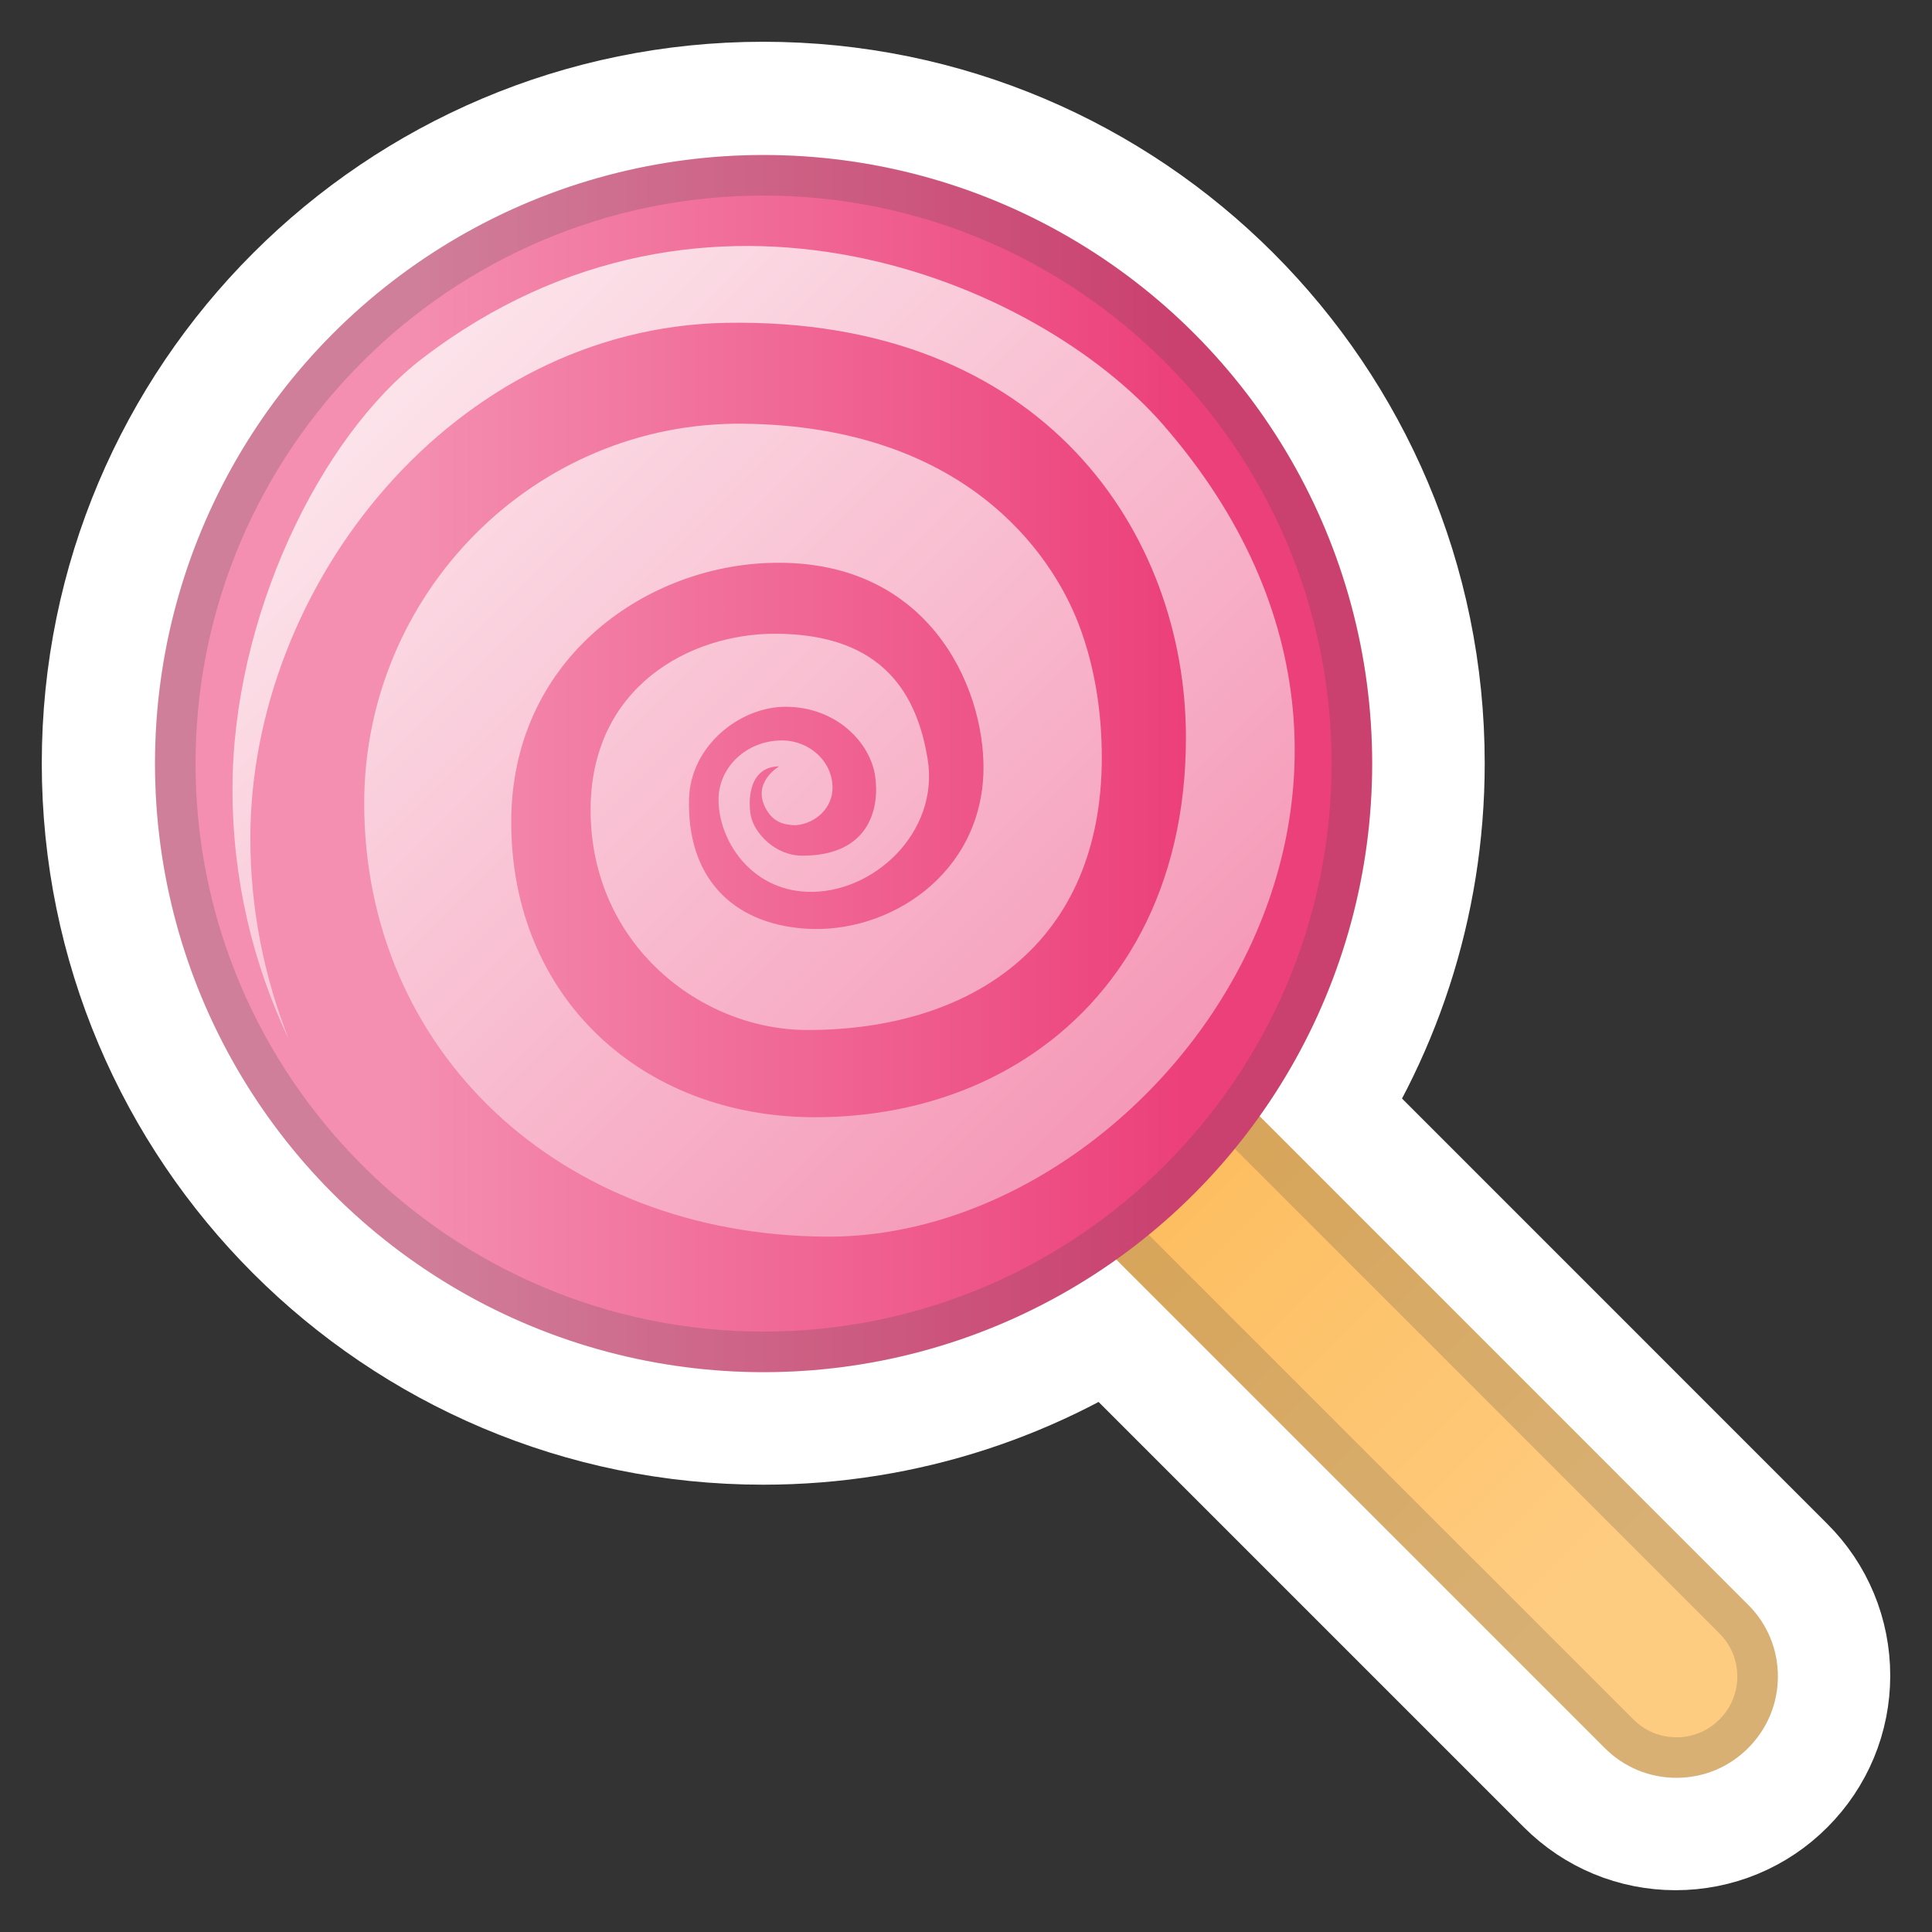 <?xml version="1.0" encoding="UTF-8" standalone="no"?>
<svg
   xmlns:dc="http://purl.org/dc/elements/1.1/"
   xmlns:cc="http://creativecommons.org/ns#"
   xmlns:rdf="http://www.w3.org/1999/02/22-rdf-syntax-ns#"
   xmlns:svg="http://www.w3.org/2000/svg"
   xmlns="http://www.w3.org/2000/svg"
   xmlns:xlink="http://www.w3.org/1999/xlink"
   version="1.1"
   id="svg2"
   style="enable-background:new 0 0 128 128;"
   viewBox="0 0 128 128"
   height="100%"
   width="100%">
  <rect x="0" y="0" width="128" height="128" fill="#333333" stroke="none"/>
  <defs
     id="defs785" />
  <g
     id="Layer_1">
    <path
       id="path29-9"
       d="m 50.567,10.267 c -22.254,0 -40.299,18.045 -40.299,40.299 0,22.254 18.045,40.299 40.299,40.299 8.703,0 16.755,-2.77 23.344,-7.462 l 32.358,32.358 c 1.272,1.272 2.956,1.97 4.747,1.97 1.791,0 3.484,-0.698 4.747,-1.97 1.272,-1.272 1.97,-2.956 1.97,-4.747 0,-1.791 -0.698,-3.484 -1.97,-4.747 L 83.408,73.907 C 88.099,67.32 90.866,59.268 90.866,50.567 90.866,28.313 72.821,10.267 50.567,10.267 Z"
       style="fill:none;stroke:#ffffff;stroke-width:15;stroke-miterlimit:4;stroke-dasharray:none;stroke-opacity:1" />
    <g
       style="stroke-width:15;stroke-miterlimit:4;stroke-dasharray:none"
       transform="matrix(0.896,0,0,0.896,6.685,6.685)"
       id="g5">
      <linearGradient
         y2="110.156"
         y1="30.056"
         x2="110.155"
         x1="30.055"
         gradientUnits="userSpaceOnUse"
         id="SVGID_1_">
        <stop
           id="stop8"
           style="stop-color:#FAA629"
           offset="0" />
        <stop
           id="stop10"
           style="stop-color:#FECC81"
           offset="1" />
      </linearGradient>
      <path
         id="path12"
         style="fill:url(#SVGID_1_);stroke-width:15;stroke-miterlimit:4;stroke-dasharray:none"
         d="M 121.8,111.2 67.97,57.36 c -1.42,-1.42 -3.3,-2.2 -5.3,-2.2 -2,0 -3.89,0.78 -5.3,2.2 -1.42,1.42 -2.2,3.3 -2.2,5.3 0,2 0.78,3.89 2.2,5.3 l 53.83,53.83 c 1.42,1.42 3.3,2.2 5.3,2.2 2,0 3.89,-0.78 5.3,-2.2 1.42,-1.42 2.2,-3.3 2.2,-5.3 0,-2 -0.78,-3.88 -2.2,-5.29 z" />
      <g
         id="g14"
         style="opacity:0.2;stroke-width:15;stroke-miterlimit:4;stroke-dasharray:none">
        <path
           id="path16"
           style="fill:#434343;stroke-width:15;stroke-miterlimit:4;stroke-dasharray:none"
           d="m 62.67,58.17 c 1.2,0 2.33,0.47 3.18,1.32 l 53.83,53.83 c 0.85,0.85 1.32,1.98 1.32,3.18 0,1.2 -0.47,2.33 -1.32,3.18 -0.85,0.85 -1.98,1.32 -3.18,1.32 -1.2,0 -2.33,-0.47 -3.18,-1.32 L 59.48,65.85 C 58.63,65 58.16,63.87 58.16,62.67 c 0,-1.2 0.47,-2.33 1.32,-3.18 0.85,-0.85 1.98,-1.32 3.19,-1.32 m 0,-3 c -2,0 -3.89,0.78 -5.3,2.2 -1.42,1.42 -2.2,3.3 -2.2,5.3 0,2 0.78,3.89 2.2,5.3 l 53.83,53.83 c 1.42,1.42 3.3,2.2 5.3,2.2 2,0 3.89,-0.78 5.3,-2.2 1.42,-1.42 2.2,-3.3 2.2,-5.3 0,-2 -0.78,-3.89 -2.2,-5.3 L 67.97,57.36 c -1.42,-1.41 -3.3,-2.19 -5.3,-2.19 l 0,0 z" />
      </g>
    </g>
    <g
       style="stroke-width:15;stroke-miterlimit:4;stroke-dasharray:none"
       transform="matrix(0.896,0,0,0.896,6.685,6.685)"
       id="g18">
      <linearGradient
         y2="49"
         y1="49"
         x2="94"
         x1="4"
         gradientUnits="userSpaceOnUse"
         id="SVGID_2_">
        <stop
           id="stop21"
           style="stop-color:#F48FB1"
           offset="0.205" />
        <stop
           id="stop23"
           style="stop-color:#EC407A"
           offset="0.844" />
      </linearGradient>
      <circle
         id="circle25"
         style="fill:url(#SVGID_2_);stroke-width:15;stroke-miterlimit:4;stroke-dasharray:none"
         r="45"
         cy="49"
         cx="49" />
      <g
         id="g27"
         style="opacity:0.2;stroke-width:15;stroke-miterlimit:4;stroke-dasharray:none">
        <path
           id="path29"
           style="fill:#434343;stroke-width:15;stroke-miterlimit:4;stroke-dasharray:none"
           d="M 49,7 C 72.16,7 91,25.84 91,49 91,72.16 72.16,91 49,91 25.84,91 7,72.16 7,49 7,25.84 25.84,7 49,7 M 49,4 C 24.15,4 4,24.15 4,49 4,73.85 24.15,94 49,94 73.85,94 94,73.85 94,49 94,24.15 73.85,4 49,4 l 0,0 z" />
      </g>
      <linearGradient
         y2="82.408"
         y1="20.983"
         x2="82"
         x1="20.575"
         gradientUnits="userSpaceOnUse"
         id="SVGID_3_">
        <stop
           id="stop32"
           style="stop-color:#FCE4EB"
           offset="0" />
        <stop
           id="stop34"
           style="stop-color:#F48FB1"
           offset="1" />
      </linearGradient>
      <path
         id="path36"
         style="fill:url(#SVGID_3_);stroke-width:15;stroke-miterlimit:4;stroke-dasharray:none"
         d="M 78.54,23.94 C 69.29,13.33 44.79,2.98 23.81,19.01 16.14,24.87 9.73,38.26 9.73,50.89 c 0,6.63 1.5,12.9 4.17,18.51 -1.84,-4.64 -2.85,-9.66 -2.85,-14.87 0,-18.78 15.05,-37.75 35.17,-38.12 23.56,-0.43 34.01,15.64 34.01,30.66 0,11.13 -4.78,19.25 -11.99,23.82 -4.44,2.82 -9.81,4.28 -15.55,4.26 C 39.98,75.1 30.34,66.29 30.34,53.32 c 0,-11.86 9.63,-18.76 18.9,-19.15 11.89,-0.5 16.1,9.11 16.02,15.27 -0.1,7.76 -7.04,12.23 -13.26,11.76 -5.42,-0.41 -8.69,-3.88 -8.51,-9.64 0.13,-3.88 3.76,-6.76 7.13,-6.76 3.75,0 6.27,2.64 6.63,5.13 0.34,2.3 -0.37,5.88 -5.38,5.88 -2.03,0 -3.58,-1.69 -3.82,-2.98 -0.23,-1.28 -0.05,-3.62 2.1,-3.62 0,0 -2.01,1.15 -1.01,3.07 0.54,1.03 1.32,1.26 2.23,1.28 1.53,-0.13 2.73,-1.31 2.73,-2.77 0,-1.93 -1.68,-3.5 -3.75,-3.5 -2.59,0 -4.68,1.96 -4.68,4.37 0,3.02 2.37,6.65 6.53,6.82 4.86,0.2 9.82,-4.36 8.93,-9.82 -0.76,-4.65 -3.19,-9.26 -11.29,-9.26 -6.32,0 -13.63,3.95 -13.63,13.03 0,9.94 8.14,16.27 16.03,16.27 12.14,0 21.77,-6.37 21.77,-20.15 0,-3.3 -0.5,-6.66 -1.68,-9.78 -2.07,-5.48 -8.62,-14.71 -24.79,-14.9 -15.5,-0.19 -28.07,12.57 -28.07,28.07 0,18.25 14.39,31.95 34.22,32.04 23.98,0.12 48.78,-32.61 24.85,-60.04 z" />
    </g>
  </g>
  <g
     style="display:none;"
     id="Layer_2">
    <g
       id="g39"
       style="display:inline;">
      <g
         id="g41"
         style="opacity:0.6;">
        <circle
           id="circle43"
           style="opacity:0.61;fill:none;stroke:#010101;stroke-width:0.263;stroke-miterlimit:10;"
           r="28"
           cy="64"
           cx="-73.5" />
        <line
           id="line45"
           y2="128"
           y1="0"
           x2="-53.5"
           x1="-53.5"
           style="opacity:0.61;fill:none;stroke:#010101;stroke-width:0.25;stroke-miterlimit:10;" />
        <line
           id="line47"
           y2="128"
           y1="0"
           x2="-93.5"
           x1="-93.5"
           style="opacity:0.61;fill:none;stroke:#010101;stroke-width:0.25;stroke-miterlimit:10;" />
        <line
           id="line49"
           y2="128"
           y1="0"
           x2="-73.5"
           x1="-73.5"
           style="opacity:0.61;fill:none;stroke:#010101;stroke-width:0.25;stroke-miterlimit:10;" />
        <line
           id="line51"
           y2="64"
           y1="64"
           x2="-137.5"
           x1="-9.5"
           style="opacity:0.61;fill:none;stroke:#010101;stroke-width:0.25;stroke-miterlimit:10;" />
        <line
           id="line53"
           y2="44"
           y1="44"
           x2="-137.5"
           x1="-9.5"
           style="opacity:0.61;fill:none;stroke:#010101;stroke-width:0.25;stroke-miterlimit:10;" />
        <line
           id="line55"
           y2="83.75"
           y1="83.75"
           x2="-137.5"
           x1="-9.5"
           style="opacity:0.61;fill:none;stroke:#010101;stroke-width:0.25;stroke-miterlimit:10;" />
        <line
           id="line57"
           y2="0"
           y1="128"
           x2="-137.5"
           x1="-9.5"
           style="opacity:0.61;fill:none;stroke:#010101;stroke-width:0.25;stroke-miterlimit:10;" />
        <line
           id="line59"
           y2="0"
           y1="128"
           x2="-9.5"
           x1="-137.5"
           style="opacity:0.61;fill:none;stroke:#010101;stroke-width:0.25;stroke-miterlimit:10;" />
        <g
           id="g61"
           style="opacity:0.61;">
          <path
             id="path63"
             style="fill:#010101;"
             d="M-73.5,4.26c32.94,0,59.74,26.8,59.74,59.74s-26.8,59.74-59.74,59.74s-59.74-26.8-59.74-59.74 S-106.44,4.26-73.5,4.26 M-73.5,4c-33.14,0-60,26.86-60,60s26.86,60,60,60s60-26.86,60-60S-40.36,4-73.5,4L-73.5,4z" />
        </g>
        <path
           id="path65"
           style="opacity:0.61;fill:none;stroke:#010101;stroke-width:0.258;stroke-miterlimit:10;"
           d="M-29.53,115.97h-87.94 c-4.42,0-8.03-3.61-8.03-8.03V20.03c0-4.42,3.61-8.03,8.03-8.03h87.94c4.42,0,8.03,3.61,8.03,8.03v87.91 C-21.5,112.36-25.11,115.97-29.53,115.97z" />
        <path
           id="path67"
           style="opacity:0.61;fill:none;stroke:#010101;stroke-width:0.263;stroke-miterlimit:10;"
           d="M-37.5,124h-72 c-4.4,0-8-3.6-8-8V12c0-4.4,3.6-8,8-8h72c4.4,0,8,3.6,8,8v104C-29.5,120.4-33.1,124-37.5,124z" />
        <path
           id="path69"
           style="opacity:0.61;fill:none;stroke:#010101;stroke-width:0.263;stroke-miterlimit:10;"
           d="M-23.73,108h-99.54 c-5.63,0-10.23-4.6-10.23-10.23V30.28c0-5.63,4.6-10.23,10.23-10.23h99.54c5.63,0,10.23,4.6,10.23,10.23v67.48 C-13.5,103.4-18.1,108-23.73,108z" />
      </g>
      <g
         id="g71">
        <g
           id="g73"
           style="opacity:0.2;">
          <defs
             id="defs75">
            <rect
               y="0"
               x="-137.5"
               width="128"
               style="opacity:0.2;"
               height="128"
               id="SVGID_22_" />
          </defs>
          <clipPath
             id="SVGID_4_">
            <use
               id="use79"
               xlink:href="#SVGID_22_"
               style="overflow:visible;" />
          </clipPath>
          <g
             clip-path="url(#SVGID_4_)"
             id="g81"
             style="clip-path:url(#SVGID_4_);">
            <g
               id="g83">
              <line
                 id="line85"
                 y2="-32"
                 y1="160"
                 x2="-165.5"
                 x1="-165.5"
                 style="fill:none;stroke:#010101;stroke-width:0.25;stroke-miterlimit:10;" />
              <line
                 id="line87"
                 y2="-32"
                 y1="160"
                 x2="-161.5"
                 x1="-161.5"
                 style="fill:none;stroke:#010101;stroke-width:0.25;stroke-miterlimit:10;" />
              <line
                 id="line89"
                 y2="-32"
                 y1="160"
                 x2="-157.5"
                 x1="-157.5"
                 style="fill:none;stroke:#010101;stroke-width:0.25;stroke-miterlimit:10;" />
              <line
                 id="line91"
                 y2="-32"
                 y1="160"
                 x2="-153.5"
                 x1="-153.5"
                 style="fill:none;stroke:#010101;stroke-width:0.25;stroke-miterlimit:10;" />
              <line
                 id="line93"
                 y2="-32"
                 y1="160"
                 x2="-149.5"
                 x1="-149.5"
                 style="fill:none;stroke:#010101;stroke-width:0.25;stroke-miterlimit:10;" />
              <line
                 id="line95"
                 y2="-32"
                 y1="160"
                 x2="-145.5"
                 x1="-145.5"
                 style="fill:none;stroke:#010101;stroke-width:0.25;stroke-miterlimit:10;" />
              <line
                 id="line97"
                 y2="-32"
                 y1="160"
                 x2="-141.5"
                 x1="-141.5"
                 style="fill:none;stroke:#010101;stroke-width:0.25;stroke-miterlimit:10;" />
              <line
                 id="line99"
                 y2="-32"
                 y1="160"
                 x2="-137.5"
                 x1="-137.5"
                 style="fill:none;stroke:#010101;stroke-width:0.25;stroke-miterlimit:10;" />
              <line
                 id="line101"
                 y2="-32"
                 y1="160"
                 x2="-133.5"
                 x1="-133.5"
                 style="fill:none;stroke:#010101;stroke-width:0.25;stroke-miterlimit:10;" />
              <line
                 id="line103"
                 y2="-32"
                 y1="160"
                 x2="-129.5"
                 x1="-129.5"
                 style="fill:none;stroke:#010101;stroke-width:0.25;stroke-miterlimit:10;" />
              <line
                 id="line105"
                 y2="-32"
                 y1="160"
                 x2="-125.5"
                 x1="-125.5"
                 style="fill:none;stroke:#010101;stroke-width:0.25;stroke-miterlimit:10;" />
              <line
                 id="line107"
                 y2="-32"
                 y1="160"
                 x2="-121.5"
                 x1="-121.5"
                 style="fill:none;stroke:#010101;stroke-width:0.25;stroke-miterlimit:10;" />
              <line
                 id="line109"
                 y2="-32"
                 y1="160"
                 x2="-117.5"
                 x1="-117.5"
                 style="fill:none;stroke:#010101;stroke-width:0.25;stroke-miterlimit:10;" />
              <line
                 id="line111"
                 y2="-32"
                 y1="160"
                 x2="-113.5"
                 x1="-113.5"
                 style="fill:none;stroke:#010101;stroke-width:0.25;stroke-miterlimit:10;" />
              <line
                 id="line113"
                 y2="-32"
                 y1="160"
                 x2="-109.5"
                 x1="-109.5"
                 style="fill:none;stroke:#010101;stroke-width:0.25;stroke-miterlimit:10;" />
              <line
                 id="line115"
                 y2="-32"
                 y1="160"
                 x2="-105.5"
                 x1="-105.5"
                 style="fill:none;stroke:#010101;stroke-width:0.25;stroke-miterlimit:10;" />
              <line
                 id="line117"
                 y2="-32"
                 y1="160"
                 x2="-101.5"
                 x1="-101.5"
                 style="fill:none;stroke:#010101;stroke-width:0.25;stroke-miterlimit:10;" />
              <line
                 id="line119"
                 y2="-32"
                 y1="160"
                 x2="-97.5"
                 x1="-97.5"
                 style="fill:none;stroke:#010101;stroke-width:0.25;stroke-miterlimit:10;" />
              <line
                 id="line121"
                 y2="-32"
                 y1="160"
                 x2="-93.5"
                 x1="-93.5"
                 style="fill:none;stroke:#010101;stroke-width:0.25;stroke-miterlimit:10;" />
              <line
                 id="line123"
                 y2="-32"
                 y1="160"
                 x2="-89.5"
                 x1="-89.5"
                 style="fill:none;stroke:#010101;stroke-width:0.25;stroke-miterlimit:10;" />
              <line
                 id="line125"
                 y2="-32"
                 y1="160"
                 x2="-85.5"
                 x1="-85.5"
                 style="fill:none;stroke:#010101;stroke-width:0.25;stroke-miterlimit:10;" />
              <line
                 id="line127"
                 y2="-32"
                 y1="160"
                 x2="-81.5"
                 x1="-81.5"
                 style="fill:none;stroke:#010101;stroke-width:0.25;stroke-miterlimit:10;" />
              <line
                 id="line129"
                 y2="-32"
                 y1="160"
                 x2="-77.5"
                 x1="-77.5"
                 style="fill:none;stroke:#010101;stroke-width:0.25;stroke-miterlimit:10;" />
              <line
                 id="line131"
                 y2="-32"
                 y1="160"
                 x2="-73.5"
                 x1="-73.5"
                 style="fill:none;stroke:#010101;stroke-width:0.25;stroke-miterlimit:10;" />
              <line
                 id="line133"
                 y2="-32"
                 y1="160"
                 x2="-69.5"
                 x1="-69.5"
                 style="fill:none;stroke:#010101;stroke-width:0.25;stroke-miterlimit:10;" />
              <line
                 id="line135"
                 y2="-32"
                 y1="160"
                 x2="-65.5"
                 x1="-65.5"
                 style="fill:none;stroke:#010101;stroke-width:0.25;stroke-miterlimit:10;" />
              <line
                 id="line137"
                 y2="-32"
                 y1="160"
                 x2="-61.5"
                 x1="-61.5"
                 style="fill:none;stroke:#010101;stroke-width:0.25;stroke-miterlimit:10;" />
              <line
                 id="line139"
                 y2="-32"
                 y1="160"
                 x2="-57.5"
                 x1="-57.5"
                 style="fill:none;stroke:#010101;stroke-width:0.25;stroke-miterlimit:10;" />
              <line
                 id="line141"
                 y2="-32"
                 y1="160"
                 x2="-53.5"
                 x1="-53.5"
                 style="fill:none;stroke:#010101;stroke-width:0.25;stroke-miterlimit:10;" />
              <line
                 id="line143"
                 y2="-32"
                 y1="160"
                 x2="-49.5"
                 x1="-49.5"
                 style="fill:none;stroke:#010101;stroke-width:0.25;stroke-miterlimit:10;" />
              <line
                 id="line145"
                 y2="-32"
                 y1="160"
                 x2="-45.5"
                 x1="-45.5"
                 style="fill:none;stroke:#010101;stroke-width:0.25;stroke-miterlimit:10;" />
              <line
                 id="line147"
                 y2="-32"
                 y1="160"
                 x2="-41.5"
                 x1="-41.5"
                 style="fill:none;stroke:#010101;stroke-width:0.25;stroke-miterlimit:10;" />
              <line
                 id="line149"
                 y2="-32"
                 y1="160"
                 x2="-37.5"
                 x1="-37.5"
                 style="fill:none;stroke:#010101;stroke-width:0.25;stroke-miterlimit:10;" />
              <line
                 id="line151"
                 y2="-32"
                 y1="160"
                 x2="-33.5"
                 x1="-33.5"
                 style="fill:none;stroke:#010101;stroke-width:0.25;stroke-miterlimit:10;" />
              <line
                 id="line153"
                 y2="-32"
                 y1="160"
                 x2="-29.5"
                 x1="-29.5"
                 style="fill:none;stroke:#010101;stroke-width:0.25;stroke-miterlimit:10;" />
              <line
                 id="line155"
                 y2="-32"
                 y1="160"
                 x2="-25.5"
                 x1="-25.5"
                 style="fill:none;stroke:#010101;stroke-width:0.25;stroke-miterlimit:10;" />
              <line
                 id="line157"
                 y2="-32"
                 y1="160"
                 x2="-21.5"
                 x1="-21.5"
                 style="fill:none;stroke:#010101;stroke-width:0.25;stroke-miterlimit:10;" />
              <line
                 id="line159"
                 y2="-32"
                 y1="160"
                 x2="-17.5"
                 x1="-17.5"
                 style="fill:none;stroke:#010101;stroke-width:0.25;stroke-miterlimit:10;" />
              <line
                 id="line161"
                 y2="-32"
                 y1="160"
                 x2="-13.5"
                 x1="-13.5"
                 style="fill:none;stroke:#010101;stroke-width:0.25;stroke-miterlimit:10;" />
              <line
                 id="line163"
                 y2="-32"
                 y1="160"
                 x2="-9.5"
                 x1="-9.5"
                 style="fill:none;stroke:#010101;stroke-width:0.25;stroke-miterlimit:10;" />
              <line
                 id="line165"
                 y2="-32"
                 y1="160"
                 x2="-5.5"
                 x1="-5.5"
                 style="fill:none;stroke:#010101;stroke-width:0.25;stroke-miterlimit:10;" />
              <line
                 id="line167"
                 y2="-32"
                 y1="160"
                 x2="-1.5"
                 x1="-1.5"
                 style="fill:none;stroke:#010101;stroke-width:0.25;stroke-miterlimit:10;" />
              <line
                 id="line169"
                 y2="-25.95"
                 y1="166.05"
                 x2="-0.5"
                 x1="-0.5"
                 style="fill:none;stroke:#010101;stroke-width:0.25;stroke-miterlimit:10;" />
              <line
                 id="line171"
                 y2="-32"
                 y1="160"
                 x2="6.5"
                 x1="6.5"
                 style="fill:none;stroke:#010101;stroke-width:0.25;stroke-miterlimit:10;" />
              <line
                 id="line173"
                 y2="-32"
                 y1="160"
                 x2="10.5"
                 x1="10.5"
                 style="fill:none;stroke:#010101;stroke-width:0.25;stroke-miterlimit:10;" />
              <line
                 id="line175"
                 y2="-32"
                 y1="160"
                 x2="14.5"
                 x1="14.5"
                 style="fill:none;stroke:#010101;stroke-width:0.25;stroke-miterlimit:10;" />
              <line
                 id="line177"
                 y2="-32"
                 y1="160"
                 x2="18.5"
                 x1="18.5"
                 style="fill:none;stroke:#010101;stroke-width:0.25;stroke-miterlimit:10;" />
            </g>
            <g
               id="g179">
              <line
                 id="line181"
                 y2="-28"
                 y1="-28"
                 x2="22.5"
                 x1="-169.5"
                 style="fill:none;stroke:#010101;stroke-width:0.25;stroke-miterlimit:10;" />
              <line
                 id="line183"
                 y2="-24"
                 y1="-24"
                 x2="22.5"
                 x1="-169.5"
                 style="fill:none;stroke:#010101;stroke-width:0.25;stroke-miterlimit:10;" />
              <line
                 id="line185"
                 y2="-20"
                 y1="-20"
                 x2="22.5"
                 x1="-169.5"
                 style="fill:none;stroke:#010101;stroke-width:0.25;stroke-miterlimit:10;" />
              <line
                 id="line187"
                 y2="-16"
                 y1="-16"
                 x2="22.5"
                 x1="-169.5"
                 style="fill:none;stroke:#010101;stroke-width:0.25;stroke-miterlimit:10;" />
              <line
                 id="line189"
                 y2="-12"
                 y1="-12"
                 x2="22.5"
                 x1="-169.5"
                 style="fill:none;stroke:#010101;stroke-width:0.25;stroke-miterlimit:10;" />
              <line
                 id="line191"
                 y2="-8"
                 y1="-8"
                 x2="22.5"
                 x1="-169.5"
                 style="fill:none;stroke:#010101;stroke-width:0.25;stroke-miterlimit:10;" />
              <line
                 id="line193"
                 y2="-4"
                 y1="-4"
                 x2="22.5"
                 x1="-169.5"
                 style="fill:none;stroke:#010101;stroke-width:0.25;stroke-miterlimit:10;" />
              <line
                 id="line195"
                 y2="0"
                 y1="0"
                 x2="22.5"
                 x1="-169.5"
                 style="fill:none;stroke:#010101;stroke-width:0.25;stroke-miterlimit:10;" />
              <line
                 id="line197"
                 y2="4"
                 y1="4"
                 x2="22.5"
                 x1="-169.5"
                 style="fill:none;stroke:#010101;stroke-width:0.25;stroke-miterlimit:10;" />
              <line
                 id="line199"
                 y2="8"
                 y1="8"
                 x2="22.5"
                 x1="-169.5"
                 style="fill:none;stroke:#010101;stroke-width:0.25;stroke-miterlimit:10;" />
              <line
                 id="line201"
                 y2="12"
                 y1="12"
                 x2="22.5"
                 x1="-169.5"
                 style="fill:none;stroke:#010101;stroke-width:0.25;stroke-miterlimit:10;" />
              <line
                 id="line203"
                 y2="16"
                 y1="16"
                 x2="22.5"
                 x1="-169.5"
                 style="fill:none;stroke:#010101;stroke-width:0.25;stroke-miterlimit:10;" />
              <line
                 id="line205"
                 y2="20"
                 y1="20"
                 x2="22.5"
                 x1="-169.5"
                 style="fill:none;stroke:#010101;stroke-width:0.25;stroke-miterlimit:10;" />
              <line
                 id="line207"
                 y2="24"
                 y1="24"
                 x2="22.5"
                 x1="-169.5"
                 style="fill:none;stroke:#010101;stroke-width:0.25;stroke-miterlimit:10;" />
              <line
                 id="line209"
                 y2="28"
                 y1="28"
                 x2="22.5"
                 x1="-169.5"
                 style="fill:none;stroke:#010101;stroke-width:0.25;stroke-miterlimit:10;" />
              <line
                 id="line211"
                 y2="32"
                 y1="32"
                 x2="22.5"
                 x1="-169.5"
                 style="fill:none;stroke:#010101;stroke-width:0.25;stroke-miterlimit:10;" />
              <line
                 id="line213"
                 y2="36"
                 y1="36"
                 x2="22.5"
                 x1="-169.5"
                 style="fill:none;stroke:#010101;stroke-width:0.25;stroke-miterlimit:10;" />
              <line
                 id="line215"
                 y2="40"
                 y1="40"
                 x2="22.5"
                 x1="-169.5"
                 style="fill:none;stroke:#010101;stroke-width:0.25;stroke-miterlimit:10;" />
              <line
                 id="line217"
                 y2="44"
                 y1="44"
                 x2="22.5"
                 x1="-169.5"
                 style="fill:none;stroke:#010101;stroke-width:0.25;stroke-miterlimit:10;" />
              <line
                 id="line219"
                 y2="48"
                 y1="48"
                 x2="22.5"
                 x1="-169.5"
                 style="fill:none;stroke:#010101;stroke-width:0.25;stroke-miterlimit:10;" />
              <line
                 id="line221"
                 y2="52"
                 y1="52"
                 x2="22.5"
                 x1="-169.5"
                 style="fill:none;stroke:#010101;stroke-width:0.25;stroke-miterlimit:10;" />
              <line
                 id="line223"
                 y2="56"
                 y1="56"
                 x2="22.5"
                 x1="-169.5"
                 style="fill:none;stroke:#010101;stroke-width:0.25;stroke-miterlimit:10;" />
              <line
                 id="line225"
                 y2="60"
                 y1="60"
                 x2="22.5"
                 x1="-169.5"
                 style="fill:none;stroke:#010101;stroke-width:0.25;stroke-miterlimit:10;" />
              <line
                 id="line227"
                 y2="64"
                 y1="64"
                 x2="22.5"
                 x1="-169.5"
                 style="fill:none;stroke:#010101;stroke-width:0.25;stroke-miterlimit:10;" />
              <line
                 id="line229"
                 y2="68"
                 y1="68"
                 x2="22.5"
                 x1="-169.5"
                 style="fill:none;stroke:#010101;stroke-width:0.25;stroke-miterlimit:10;" />
              <line
                 id="line231"
                 y2="72"
                 y1="72"
                 x2="22.5"
                 x1="-169.5"
                 style="fill:none;stroke:#010101;stroke-width:0.25;stroke-miterlimit:10;" />
              <line
                 id="line233"
                 y2="76"
                 y1="76"
                 x2="22.5"
                 x1="-169.5"
                 style="fill:none;stroke:#010101;stroke-width:0.25;stroke-miterlimit:10;" />
              <line
                 id="line235"
                 y2="80"
                 y1="80"
                 x2="22.5"
                 x1="-169.5"
                 style="fill:none;stroke:#010101;stroke-width:0.25;stroke-miterlimit:10;" />
              <line
                 id="line237"
                 y2="84"
                 y1="84"
                 x2="22.5"
                 x1="-169.5"
                 style="fill:none;stroke:#010101;stroke-width:0.25;stroke-miterlimit:10;" />
              <line
                 id="line239"
                 y2="88"
                 y1="88"
                 x2="22.5"
                 x1="-169.5"
                 style="fill:none;stroke:#010101;stroke-width:0.25;stroke-miterlimit:10;" />
              <line
                 id="line241"
                 y2="92"
                 y1="92"
                 x2="22.5"
                 x1="-169.5"
                 style="fill:none;stroke:#010101;stroke-width:0.25;stroke-miterlimit:10;" />
              <line
                 id="line243"
                 y2="96"
                 y1="96"
                 x2="22.5"
                 x1="-169.5"
                 style="fill:none;stroke:#010101;stroke-width:0.25;stroke-miterlimit:10;" />
              <line
                 id="line245"
                 y2="100"
                 y1="100"
                 x2="22.5"
                 x1="-169.5"
                 style="fill:none;stroke:#010101;stroke-width:0.25;stroke-miterlimit:10;" />
              <line
                 id="line247"
                 y2="104"
                 y1="104"
                 x2="22.5"
                 x1="-169.5"
                 style="fill:none;stroke:#010101;stroke-width:0.25;stroke-miterlimit:10;" />
              <line
                 id="line249"
                 y2="108"
                 y1="108"
                 x2="22.5"
                 x1="-169.5"
                 style="fill:none;stroke:#010101;stroke-width:0.25;stroke-miterlimit:10;" />
              <line
                 id="line251"
                 y2="112"
                 y1="112"
                 x2="22.5"
                 x1="-169.5"
                 style="fill:none;stroke:#010101;stroke-width:0.25;stroke-miterlimit:10;" />
              <line
                 id="line253"
                 y2="116"
                 y1="116"
                 x2="22.5"
                 x1="-169.5"
                 style="fill:none;stroke:#010101;stroke-width:0.25;stroke-miterlimit:10;" />
              <line
                 id="line255"
                 y2="120"
                 y1="120"
                 x2="22.5"
                 x1="-169.5"
                 style="fill:none;stroke:#010101;stroke-width:0.25;stroke-miterlimit:10;" />
              <line
                 id="line257"
                 y2="124"
                 y1="124"
                 x2="22.5"
                 x1="-169.5"
                 style="fill:none;stroke:#010101;stroke-width:0.25;stroke-miterlimit:10;" />
              <line
                 id="line259"
                 y2="128"
                 y1="128"
                 x2="22.5"
                 x1="-169.5"
                 style="fill:none;stroke:#010101;stroke-width:0.25;stroke-miterlimit:10;" />
              <line
                 id="line261"
                 y2="132"
                 y1="132"
                 x2="22.5"
                 x1="-169.5"
                 style="fill:none;stroke:#010101;stroke-width:0.25;stroke-miterlimit:10;" />
              <line
                 id="line263"
                 y2="136"
                 y1="136"
                 x2="22.5"
                 x1="-169.5"
                 style="fill:none;stroke:#010101;stroke-width:0.25;stroke-miterlimit:10;" />
              <line
                 id="line265"
                 y2="140"
                 y1="140"
                 x2="22.5"
                 x1="-169.5"
                 style="fill:none;stroke:#010101;stroke-width:0.25;stroke-miterlimit:10;" />
              <line
                 id="line267"
                 y2="144"
                 y1="144"
                 x2="22.5"
                 x1="-169.5"
                 style="fill:none;stroke:#010101;stroke-width:0.25;stroke-miterlimit:10;" />
              <line
                 id="line269"
                 y2="148"
                 y1="148"
                 x2="22.5"
                 x1="-169.5"
                 style="fill:none;stroke:#010101;stroke-width:0.25;stroke-miterlimit:10;" />
              <line
                 id="line271"
                 y2="152"
                 y1="152"
                 x2="22.5"
                 x1="-169.5"
                 style="fill:none;stroke:#010101;stroke-width:0.25;stroke-miterlimit:10;" />
              <line
                 id="line273"
                 y2="156"
                 y1="156"
                 x2="22.5"
                 x1="-169.5"
                 style="fill:none;stroke:#010101;stroke-width:0.25;stroke-miterlimit:10;" />
            </g>
            <path
               id="path275"
               style="fill:#010101;"
               d="M22.25-31.75v191.5h-191.5v-191.5H22.25 M22.5-32h-192v192h192V-32L22.5-32z" />
          </g>
        </g>
        <g
           id="g277">
          <rect
             id="rect279"
             y="0"
             x="-137.5"
             width="4"
             style="opacity:0.3;fill:#EF4438;"
             height="128" />
          <rect
             id="rect281"
             y="0"
             x="-13.5"
             width="4"
             style="opacity:0.3;fill:#EF4438;"
             height="128" />
          <rect
             id="rect283"
             y="-58"
             x="-75.5"
             width="4"
             transform="matrix(-1.836970e-16 1 -1 -1.836970e-16 -71.5 75.5)"
             style="opacity:0.3;fill:#EF4438;"
             height="120" />
          <rect
             id="rect285"
             y="66"
             x="-75.5"
             width="4"
             transform="matrix(-1.836970e-16 1 -1 -1.836970e-16 52.5 199.5)"
             style="opacity:0.3;fill:#EF4438;"
             height="120" />
        </g>
      </g>
    </g>
    <g
       id="g287"
       style="display:inline;">
      <g
         id="g289"
         style="opacity:0.6;">
        <circle
           id="circle291"
           style="opacity:0.61;fill:none;stroke:#010101;stroke-width:0.263;stroke-miterlimit:10;"
           r="28"
           cy="64"
           cx="64" />
        <line
           id="line293"
           y2="128"
           y1="0"
           x2="84"
           x1="84"
           style="opacity:0.61;fill:none;stroke:#010101;stroke-width:0.25;stroke-miterlimit:10;" />
        <line
           id="line295"
           y2="128"
           y1="0"
           x2="44"
           x1="44"
           style="opacity:0.61;fill:none;stroke:#010101;stroke-width:0.25;stroke-miterlimit:10;" />
        <line
           id="line297"
           y2="128"
           y1="0"
           x2="64"
           x1="64"
           style="opacity:0.61;fill:none;stroke:#010101;stroke-width:0.25;stroke-miterlimit:10;" />
        <line
           id="line299"
           y2="64"
           y1="64"
           x2="0"
           x1="128"
           style="opacity:0.61;fill:none;stroke:#010101;stroke-width:0.25;stroke-miterlimit:10;" />
        <line
           id="line301"
           y2="44"
           y1="44"
           x2="0"
           x1="128"
           style="opacity:0.61;fill:none;stroke:#010101;stroke-width:0.25;stroke-miterlimit:10;" />
        <line
           id="line303"
           y2="83.75"
           y1="83.75"
           x2="0"
           x1="128"
           style="opacity:0.61;fill:none;stroke:#010101;stroke-width:0.25;stroke-miterlimit:10;" />
        <line
           id="line305"
           y2="0"
           y1="128"
           x2="0"
           x1="128"
           style="opacity:0.61;fill:none;stroke:#010101;stroke-width:0.25;stroke-miterlimit:10;" />
        <line
           id="line307"
           y2="0"
           y1="128"
           x2="128"
           x1="0"
           style="opacity:0.61;fill:none;stroke:#010101;stroke-width:0.25;stroke-miterlimit:10;" />
        <g
           id="g309"
           style="opacity:0.61;">
          <path
             id="path311"
             style="fill:#010101;"
             d="M64,4.26c32.94,0,59.74,26.8,59.74,59.74S96.94,123.74,64,123.74S4.26,96.94,4.26,64 S31.06,4.26,64,4.26 M64,4C30.86,4,4,30.86,4,64s26.86,60,60,60s60-26.86,60-60S97.14,4,64,4L64,4z" />
        </g>
        <path
           id="path313"
           style="opacity:0.61;fill:none;stroke:#010101;stroke-width:0.258;stroke-miterlimit:10;"
           d="M107.97,115.97H20.03 c-4.42,0-8.03-3.61-8.03-8.03V20.03c0-4.42,3.61-8.03,8.03-8.03h87.94c4.42,0,8.03,3.61,8.03,8.03v87.91 C116,112.36,112.39,115.97,107.97,115.97z" />
        <path
           id="path315"
           style="opacity:0.61;fill:none;stroke:#010101;stroke-width:0.263;stroke-miterlimit:10;"
           d="M100,124H28c-4.4,0-8-3.6-8-8 V12c0-4.4,3.6-8,8-8h72c4.4,0,8,3.6,8,8v104C108,120.4,104.4,124,100,124z" />
        <path
           id="path317"
           style="opacity:0.61;fill:none;stroke:#010101;stroke-width:0.263;stroke-miterlimit:10;"
           d="M113.77,108H14.23 C8.6,108,4,103.4,4,97.77V30.28c0-5.63,4.6-10.23,10.23-10.23h99.54c5.63,0,10.23,4.6,10.23,10.23v67.48 C124,103.4,119.4,108,113.77,108z" />
      </g>
      <g
         id="g319">
        <g
           id="g321"
           style="opacity:0.2;">
          <defs
             id="defs323">
            <rect
               y="0"
               x="0"
               width="128"
               style="opacity:0.2;"
               height="128"
               id="SVGID_23_" />
          </defs>
          <clipPath
             id="SVGID_5_">
            <use
               id="use327"
               xlink:href="#SVGID_23_"
               style="overflow:visible;" />
          </clipPath>
          <g
             clip-path="url(#SVGID_5_)"
             id="g329"
             style="clip-path:url(#SVGID_5_);">
            <g
               id="g331">
              <line
                 id="line333"
                 y2="-32"
                 y1="160"
                 x2="-28"
                 x1="-28"
                 style="fill:none;stroke:#010101;stroke-width:0.25;stroke-miterlimit:10;" />
              <line
                 id="line335"
                 y2="-32"
                 y1="160"
                 x2="-24"
                 x1="-24"
                 style="fill:none;stroke:#010101;stroke-width:0.25;stroke-miterlimit:10;" />
              <line
                 id="line337"
                 y2="-32"
                 y1="160"
                 x2="-20"
                 x1="-20"
                 style="fill:none;stroke:#010101;stroke-width:0.25;stroke-miterlimit:10;" />
              <line
                 id="line339"
                 y2="-32"
                 y1="160"
                 x2="-16"
                 x1="-16"
                 style="fill:none;stroke:#010101;stroke-width:0.25;stroke-miterlimit:10;" />
              <line
                 id="line341"
                 y2="-32"
                 y1="160"
                 x2="-12"
                 x1="-12"
                 style="fill:none;stroke:#010101;stroke-width:0.25;stroke-miterlimit:10;" />
              <line
                 id="line343"
                 y2="-32"
                 y1="160"
                 x2="-8"
                 x1="-8"
                 style="fill:none;stroke:#010101;stroke-width:0.25;stroke-miterlimit:10;" />
              <line
                 id="line345"
                 y2="-32"
                 y1="160"
                 x2="-4"
                 x1="-4"
                 style="fill:none;stroke:#010101;stroke-width:0.25;stroke-miterlimit:10;" />
              <line
                 id="line347"
                 y2="-32"
                 y1="160"
                 x2="0"
                 x1="0"
                 style="fill:none;stroke:#010101;stroke-width:0.25;stroke-miterlimit:10;" />
              <line
                 id="line349"
                 y2="-32"
                 y1="160"
                 x2="4"
                 x1="4"
                 style="fill:none;stroke:#010101;stroke-width:0.25;stroke-miterlimit:10;" />
              <line
                 id="line351"
                 y2="-32"
                 y1="160"
                 x2="8"
                 x1="8"
                 style="fill:none;stroke:#010101;stroke-width:0.25;stroke-miterlimit:10;" />
              <line
                 id="line353"
                 y2="-32"
                 y1="160"
                 x2="12"
                 x1="12"
                 style="fill:none;stroke:#010101;stroke-width:0.25;stroke-miterlimit:10;" />
              <line
                 id="line355"
                 y2="-32"
                 y1="160"
                 x2="16"
                 x1="16"
                 style="fill:none;stroke:#010101;stroke-width:0.25;stroke-miterlimit:10;" />
              <line
                 id="line357"
                 y2="-32"
                 y1="160"
                 x2="20"
                 x1="20"
                 style="fill:none;stroke:#010101;stroke-width:0.25;stroke-miterlimit:10;" />
              <line
                 id="line359"
                 y2="-32"
                 y1="160"
                 x2="24"
                 x1="24"
                 style="fill:none;stroke:#010101;stroke-width:0.25;stroke-miterlimit:10;" />
              <line
                 id="line361"
                 y2="-32"
                 y1="160"
                 x2="28"
                 x1="28"
                 style="fill:none;stroke:#010101;stroke-width:0.25;stroke-miterlimit:10;" />
              <line
                 id="line363"
                 y2="-32"
                 y1="160"
                 x2="32"
                 x1="32"
                 style="fill:none;stroke:#010101;stroke-width:0.25;stroke-miterlimit:10;" />
              <line
                 id="line365"
                 y2="-32"
                 y1="160"
                 x2="36"
                 x1="36"
                 style="fill:none;stroke:#010101;stroke-width:0.25;stroke-miterlimit:10;" />
              <line
                 id="line367"
                 y2="-32"
                 y1="160"
                 x2="40"
                 x1="40"
                 style="fill:none;stroke:#010101;stroke-width:0.25;stroke-miterlimit:10;" />
              <line
                 id="line369"
                 y2="-32"
                 y1="160"
                 x2="44"
                 x1="44"
                 style="fill:none;stroke:#010101;stroke-width:0.25;stroke-miterlimit:10;" />
              <line
                 id="line371"
                 y2="-32"
                 y1="160"
                 x2="48"
                 x1="48"
                 style="fill:none;stroke:#010101;stroke-width:0.25;stroke-miterlimit:10;" />
              <line
                 id="line373"
                 y2="-32"
                 y1="160"
                 x2="52"
                 x1="52"
                 style="fill:none;stroke:#010101;stroke-width:0.25;stroke-miterlimit:10;" />
              <line
                 id="line375"
                 y2="-32"
                 y1="160"
                 x2="56"
                 x1="56"
                 style="fill:none;stroke:#010101;stroke-width:0.25;stroke-miterlimit:10;" />
              <line
                 id="line377"
                 y2="-32"
                 y1="160"
                 x2="60"
                 x1="60"
                 style="fill:none;stroke:#010101;stroke-width:0.25;stroke-miterlimit:10;" />
              <line
                 id="line379"
                 y2="-32"
                 y1="160"
                 x2="64"
                 x1="64"
                 style="fill:none;stroke:#010101;stroke-width:0.25;stroke-miterlimit:10;" />
              <line
                 id="line381"
                 y2="-32"
                 y1="160"
                 x2="68"
                 x1="68"
                 style="fill:none;stroke:#010101;stroke-width:0.25;stroke-miterlimit:10;" />
              <line
                 id="line383"
                 y2="-32"
                 y1="160"
                 x2="72"
                 x1="72"
                 style="fill:none;stroke:#010101;stroke-width:0.25;stroke-miterlimit:10;" />
              <line
                 id="line385"
                 y2="-32"
                 y1="160"
                 x2="76"
                 x1="76"
                 style="fill:none;stroke:#010101;stroke-width:0.25;stroke-miterlimit:10;" />
              <line
                 id="line387"
                 y2="-32"
                 y1="160"
                 x2="80"
                 x1="80"
                 style="fill:none;stroke:#010101;stroke-width:0.25;stroke-miterlimit:10;" />
              <line
                 id="line389"
                 y2="-32"
                 y1="160"
                 x2="84"
                 x1="84"
                 style="fill:none;stroke:#010101;stroke-width:0.25;stroke-miterlimit:10;" />
              <line
                 id="line391"
                 y2="-32"
                 y1="160"
                 x2="88"
                 x1="88"
                 style="fill:none;stroke:#010101;stroke-width:0.25;stroke-miterlimit:10;" />
              <line
                 id="line393"
                 y2="-32"
                 y1="160"
                 x2="92"
                 x1="92"
                 style="fill:none;stroke:#010101;stroke-width:0.25;stroke-miterlimit:10;" />
              <line
                 id="line395"
                 y2="-32"
                 y1="160"
                 x2="96"
                 x1="96"
                 style="fill:none;stroke:#010101;stroke-width:0.25;stroke-miterlimit:10;" />
              <line
                 id="line397"
                 y2="-32"
                 y1="160"
                 x2="100"
                 x1="100"
                 style="fill:none;stroke:#010101;stroke-width:0.25;stroke-miterlimit:10;" />
              <line
                 id="line399"
                 y2="-32"
                 y1="160"
                 x2="104"
                 x1="104"
                 style="fill:none;stroke:#010101;stroke-width:0.25;stroke-miterlimit:10;" />
              <line
                 id="line401"
                 y2="-32"
                 y1="160"
                 x2="108"
                 x1="108"
                 style="fill:none;stroke:#010101;stroke-width:0.25;stroke-miterlimit:10;" />
              <line
                 id="line403"
                 y2="-32"
                 y1="160"
                 x2="112"
                 x1="112"
                 style="fill:none;stroke:#010101;stroke-width:0.25;stroke-miterlimit:10;" />
              <line
                 id="line405"
                 y2="-32"
                 y1="160"
                 x2="116"
                 x1="116"
                 style="fill:none;stroke:#010101;stroke-width:0.25;stroke-miterlimit:10;" />
              <line
                 id="line407"
                 y2="-32"
                 y1="160"
                 x2="120"
                 x1="120"
                 style="fill:none;stroke:#010101;stroke-width:0.25;stroke-miterlimit:10;" />
              <line
                 id="line409"
                 y2="-32"
                 y1="160"
                 x2="124"
                 x1="124"
                 style="fill:none;stroke:#010101;stroke-width:0.25;stroke-miterlimit:10;" />
              <line
                 id="line411"
                 y2="-32"
                 y1="160"
                 x2="128"
                 x1="128"
                 style="fill:none;stroke:#010101;stroke-width:0.25;stroke-miterlimit:10;" />
              <line
                 id="line413"
                 y2="-32"
                 y1="160"
                 x2="132"
                 x1="132"
                 style="fill:none;stroke:#010101;stroke-width:0.25;stroke-miterlimit:10;" />
              <line
                 id="line415"
                 y2="-32"
                 y1="160"
                 x2="136"
                 x1="136"
                 style="fill:none;stroke:#010101;stroke-width:0.25;stroke-miterlimit:10;" />
              <line
                 id="line417"
                 y2="-25.95"
                 y1="166.05"
                 x2="137"
                 x1="137"
                 style="fill:none;stroke:#010101;stroke-width:0.25;stroke-miterlimit:10;" />
              <line
                 id="line419"
                 y2="-32"
                 y1="160"
                 x2="144"
                 x1="144"
                 style="fill:none;stroke:#010101;stroke-width:0.25;stroke-miterlimit:10;" />
              <line
                 id="line421"
                 y2="-32"
                 y1="160"
                 x2="148"
                 x1="148"
                 style="fill:none;stroke:#010101;stroke-width:0.25;stroke-miterlimit:10;" />
              <line
                 id="line423"
                 y2="-32"
                 y1="160"
                 x2="152"
                 x1="152"
                 style="fill:none;stroke:#010101;stroke-width:0.25;stroke-miterlimit:10;" />
              <line
                 id="line425"
                 y2="-32"
                 y1="160"
                 x2="156"
                 x1="156"
                 style="fill:none;stroke:#010101;stroke-width:0.25;stroke-miterlimit:10;" />
            </g>
            <g
               id="g427">
              <line
                 id="line429"
                 y2="-28"
                 y1="-28"
                 x2="160"
                 x1="-32"
                 style="fill:none;stroke:#010101;stroke-width:0.25;stroke-miterlimit:10;" />
              <line
                 id="line431"
                 y2="-24"
                 y1="-24"
                 x2="160"
                 x1="-32"
                 style="fill:none;stroke:#010101;stroke-width:0.25;stroke-miterlimit:10;" />
              <line
                 id="line433"
                 y2="-20"
                 y1="-20"
                 x2="160"
                 x1="-32"
                 style="fill:none;stroke:#010101;stroke-width:0.25;stroke-miterlimit:10;" />
              <line
                 id="line435"
                 y2="-16"
                 y1="-16"
                 x2="160"
                 x1="-32"
                 style="fill:none;stroke:#010101;stroke-width:0.25;stroke-miterlimit:10;" />
              <line
                 id="line437"
                 y2="-12"
                 y1="-12"
                 x2="160"
                 x1="-32"
                 style="fill:none;stroke:#010101;stroke-width:0.25;stroke-miterlimit:10;" />
              <line
                 id="line439"
                 y2="-8"
                 y1="-8"
                 x2="160"
                 x1="-32"
                 style="fill:none;stroke:#010101;stroke-width:0.25;stroke-miterlimit:10;" />
              <line
                 id="line441"
                 y2="-4"
                 y1="-4"
                 x2="160"
                 x1="-32"
                 style="fill:none;stroke:#010101;stroke-width:0.25;stroke-miterlimit:10;" />
              <line
                 id="line443"
                 y2="0"
                 y1="0"
                 x2="160"
                 x1="-32"
                 style="fill:none;stroke:#010101;stroke-width:0.25;stroke-miterlimit:10;" />
              <line
                 id="line445"
                 y2="4"
                 y1="4"
                 x2="160"
                 x1="-32"
                 style="fill:none;stroke:#010101;stroke-width:0.25;stroke-miterlimit:10;" />
              <line
                 id="line447"
                 y2="8"
                 y1="8"
                 x2="160"
                 x1="-32"
                 style="fill:none;stroke:#010101;stroke-width:0.25;stroke-miterlimit:10;" />
              <line
                 id="line449"
                 y2="12"
                 y1="12"
                 x2="160"
                 x1="-32"
                 style="fill:none;stroke:#010101;stroke-width:0.25;stroke-miterlimit:10;" />
              <line
                 id="line451"
                 y2="16"
                 y1="16"
                 x2="160"
                 x1="-32"
                 style="fill:none;stroke:#010101;stroke-width:0.25;stroke-miterlimit:10;" />
              <line
                 id="line453"
                 y2="20"
                 y1="20"
                 x2="160"
                 x1="-32"
                 style="fill:none;stroke:#010101;stroke-width:0.25;stroke-miterlimit:10;" />
              <line
                 id="line455"
                 y2="24"
                 y1="24"
                 x2="160"
                 x1="-32"
                 style="fill:none;stroke:#010101;stroke-width:0.25;stroke-miterlimit:10;" />
              <line
                 id="line457"
                 y2="28"
                 y1="28"
                 x2="160"
                 x1="-32"
                 style="fill:none;stroke:#010101;stroke-width:0.25;stroke-miterlimit:10;" />
              <line
                 id="line459"
                 y2="32"
                 y1="32"
                 x2="160"
                 x1="-32"
                 style="fill:none;stroke:#010101;stroke-width:0.25;stroke-miterlimit:10;" />
              <line
                 id="line461"
                 y2="36"
                 y1="36"
                 x2="160"
                 x1="-32"
                 style="fill:none;stroke:#010101;stroke-width:0.25;stroke-miterlimit:10;" />
              <line
                 id="line463"
                 y2="40"
                 y1="40"
                 x2="160"
                 x1="-32"
                 style="fill:none;stroke:#010101;stroke-width:0.25;stroke-miterlimit:10;" />
              <line
                 id="line465"
                 y2="44"
                 y1="44"
                 x2="160"
                 x1="-32"
                 style="fill:none;stroke:#010101;stroke-width:0.25;stroke-miterlimit:10;" />
              <line
                 id="line467"
                 y2="48"
                 y1="48"
                 x2="160"
                 x1="-32"
                 style="fill:none;stroke:#010101;stroke-width:0.25;stroke-miterlimit:10;" />
              <line
                 id="line469"
                 y2="52"
                 y1="52"
                 x2="160"
                 x1="-32"
                 style="fill:none;stroke:#010101;stroke-width:0.25;stroke-miterlimit:10;" />
              <line
                 id="line471"
                 y2="56"
                 y1="56"
                 x2="160"
                 x1="-32"
                 style="fill:none;stroke:#010101;stroke-width:0.25;stroke-miterlimit:10;" />
              <line
                 id="line473"
                 y2="60"
                 y1="60"
                 x2="160"
                 x1="-32"
                 style="fill:none;stroke:#010101;stroke-width:0.25;stroke-miterlimit:10;" />
              <line
                 id="line475"
                 y2="64"
                 y1="64"
                 x2="160"
                 x1="-32"
                 style="fill:none;stroke:#010101;stroke-width:0.25;stroke-miterlimit:10;" />
              <line
                 id="line477"
                 y2="68"
                 y1="68"
                 x2="160"
                 x1="-32"
                 style="fill:none;stroke:#010101;stroke-width:0.25;stroke-miterlimit:10;" />
              <line
                 id="line479"
                 y2="72"
                 y1="72"
                 x2="160"
                 x1="-32"
                 style="fill:none;stroke:#010101;stroke-width:0.25;stroke-miterlimit:10;" />
              <line
                 id="line481"
                 y2="76"
                 y1="76"
                 x2="160"
                 x1="-32"
                 style="fill:none;stroke:#010101;stroke-width:0.25;stroke-miterlimit:10;" />
              <line
                 id="line483"
                 y2="80"
                 y1="80"
                 x2="160"
                 x1="-32"
                 style="fill:none;stroke:#010101;stroke-width:0.25;stroke-miterlimit:10;" />
              <line
                 id="line485"
                 y2="84"
                 y1="84"
                 x2="160"
                 x1="-32"
                 style="fill:none;stroke:#010101;stroke-width:0.25;stroke-miterlimit:10;" />
              <line
                 id="line487"
                 y2="88"
                 y1="88"
                 x2="160"
                 x1="-32"
                 style="fill:none;stroke:#010101;stroke-width:0.25;stroke-miterlimit:10;" />
              <line
                 id="line489"
                 y2="92"
                 y1="92"
                 x2="160"
                 x1="-32"
                 style="fill:none;stroke:#010101;stroke-width:0.25;stroke-miterlimit:10;" />
              <line
                 id="line491"
                 y2="96"
                 y1="96"
                 x2="160"
                 x1="-32"
                 style="fill:none;stroke:#010101;stroke-width:0.25;stroke-miterlimit:10;" />
              <line
                 id="line493"
                 y2="100"
                 y1="100"
                 x2="160"
                 x1="-32"
                 style="fill:none;stroke:#010101;stroke-width:0.25;stroke-miterlimit:10;" />
              <line
                 id="line495"
                 y2="104"
                 y1="104"
                 x2="160"
                 x1="-32"
                 style="fill:none;stroke:#010101;stroke-width:0.25;stroke-miterlimit:10;" />
              <line
                 id="line497"
                 y2="108"
                 y1="108"
                 x2="160"
                 x1="-32"
                 style="fill:none;stroke:#010101;stroke-width:0.25;stroke-miterlimit:10;" />
              <line
                 id="line499"
                 y2="112"
                 y1="112"
                 x2="160"
                 x1="-32"
                 style="fill:none;stroke:#010101;stroke-width:0.25;stroke-miterlimit:10;" />
              <line
                 id="line501"
                 y2="116"
                 y1="116"
                 x2="160"
                 x1="-32"
                 style="fill:none;stroke:#010101;stroke-width:0.25;stroke-miterlimit:10;" />
              <line
                 id="line503"
                 y2="120"
                 y1="120"
                 x2="160"
                 x1="-32"
                 style="fill:none;stroke:#010101;stroke-width:0.25;stroke-miterlimit:10;" />
              <line
                 id="line505"
                 y2="124"
                 y1="124"
                 x2="160"
                 x1="-32"
                 style="fill:none;stroke:#010101;stroke-width:0.25;stroke-miterlimit:10;" />
              <line
                 id="line507"
                 y2="128"
                 y1="128"
                 x2="160"
                 x1="-32"
                 style="fill:none;stroke:#010101;stroke-width:0.25;stroke-miterlimit:10;" />
              <line
                 id="line509"
                 y2="132"
                 y1="132"
                 x2="160"
                 x1="-32"
                 style="fill:none;stroke:#010101;stroke-width:0.25;stroke-miterlimit:10;" />
              <line
                 id="line511"
                 y2="136"
                 y1="136"
                 x2="160"
                 x1="-32"
                 style="fill:none;stroke:#010101;stroke-width:0.25;stroke-miterlimit:10;" />
              <line
                 id="line513"
                 y2="140"
                 y1="140"
                 x2="160"
                 x1="-32"
                 style="fill:none;stroke:#010101;stroke-width:0.25;stroke-miterlimit:10;" />
              <line
                 id="line515"
                 y2="144"
                 y1="144"
                 x2="160"
                 x1="-32"
                 style="fill:none;stroke:#010101;stroke-width:0.25;stroke-miterlimit:10;" />
              <line
                 id="line517"
                 y2="148"
                 y1="148"
                 x2="160"
                 x1="-32"
                 style="fill:none;stroke:#010101;stroke-width:0.25;stroke-miterlimit:10;" />
              <line
                 id="line519"
                 y2="152"
                 y1="152"
                 x2="160"
                 x1="-32"
                 style="fill:none;stroke:#010101;stroke-width:0.25;stroke-miterlimit:10;" />
              <line
                 id="line521"
                 y2="156"
                 y1="156"
                 x2="160"
                 x1="-32"
                 style="fill:none;stroke:#010101;stroke-width:0.25;stroke-miterlimit:10;" />
            </g>
            <path
               id="path523"
               style="fill:#010101;"
               d="M159.75-31.75v191.5h-191.5v-191.5H159.75 M160-32H-32v192h192V-32L160-32z" />
          </g>
        </g>
        <g
           id="g525">
          <rect
             id="rect527"
             y="0"
             x="0"
             width="4"
             style="opacity:0.3;fill:#EF4438;"
             height="128" />
          <rect
             id="rect529"
             y="0"
             x="124"
             width="4"
             style="opacity:0.3;fill:#EF4438;"
             height="128" />
          <rect
             id="rect531"
             y="-58"
             x="62"
             width="4"
             transform="matrix(-1.836970e-16 1 -1 -1.836970e-16 66 -62)"
             style="opacity:0.3;fill:#EF4438;"
             height="120" />
          <rect
             id="rect533"
             y="66"
             x="62"
             width="4"
             transform="matrix(-1.836970e-16 1 -1 -1.836970e-16 190 62)"
             style="opacity:0.3;fill:#EF4438;"
             height="120" />
        </g>
      </g>
    </g>
    <g
       id="g535"
       style="display:inline;">
      <g
         id="g537"
         style="opacity:0.6;">
        <circle
           id="circle539"
           style="opacity:0.61;fill:none;stroke:#010101;stroke-width:0.263;stroke-miterlimit:10;"
           r="28"
           cy="64"
           cx="206" />
        <line
           id="line541"
           y2="128"
           y1="0"
           x2="226"
           x1="226"
           style="opacity:0.61;fill:none;stroke:#010101;stroke-width:0.25;stroke-miterlimit:10;" />
        <line
           id="line543"
           y2="128"
           y1="0"
           x2="186"
           x1="186"
           style="opacity:0.61;fill:none;stroke:#010101;stroke-width:0.25;stroke-miterlimit:10;" />
        <line
           id="line545"
           y2="128"
           y1="0"
           x2="206"
           x1="206"
           style="opacity:0.61;fill:none;stroke:#010101;stroke-width:0.25;stroke-miterlimit:10;" />
        <line
           id="line547"
           y2="64"
           y1="64"
           x2="142"
           x1="270"
           style="opacity:0.61;fill:none;stroke:#010101;stroke-width:0.25;stroke-miterlimit:10;" />
        <line
           id="line549"
           y2="44"
           y1="44"
           x2="142"
           x1="270"
           style="opacity:0.61;fill:none;stroke:#010101;stroke-width:0.25;stroke-miterlimit:10;" />
        <line
           id="line551"
           y2="83.75"
           y1="83.75"
           x2="142"
           x1="270"
           style="opacity:0.61;fill:none;stroke:#010101;stroke-width:0.25;stroke-miterlimit:10;" />
        <line
           id="line553"
           y2="0"
           y1="128"
           x2="142"
           x1="270"
           style="opacity:0.61;fill:none;stroke:#010101;stroke-width:0.25;stroke-miterlimit:10;" />
        <line
           id="line555"
           y2="0"
           y1="128"
           x2="270"
           x1="142"
           style="opacity:0.61;fill:none;stroke:#010101;stroke-width:0.25;stroke-miterlimit:10;" />
        <g
           id="g557"
           style="opacity:0.61;">
          <path
             id="path559"
             style="fill:#010101;"
             d="M206,4.26c32.94,0,59.74,26.8,59.74,59.74s-26.8,59.74-59.74,59.74S146.26,96.94,146.26,64 S173.06,4.26,206,4.26 M206,4c-33.14,0-60,26.86-60,60s26.86,60,60,60s60-26.86,60-60S239.14,4,206,4L206,4z" />
        </g>
        <path
           id="path561"
           style="opacity:0.61;fill:none;stroke:#010101;stroke-width:0.258;stroke-miterlimit:10;"
           d="M249.97,115.97h-87.94 c-4.42,0-8.03-3.61-8.03-8.03V20.03c0-4.42,3.61-8.03,8.03-8.03h87.94c4.42,0,8.03,3.61,8.03,8.03v87.91 C258,112.36,254.39,115.97,249.97,115.97z" />
        <path
           id="path563"
           style="opacity:0.61;fill:none;stroke:#010101;stroke-width:0.263;stroke-miterlimit:10;"
           d="M242,124h-72 c-4.4,0-8-3.6-8-8V12c0-4.4,3.6-8,8-8h72c4.4,0,8,3.6,8,8v104C250,120.4,246.4,124,242,124z" />
        <path
           id="path565"
           style="opacity:0.61;fill:none;stroke:#010101;stroke-width:0.263;stroke-miterlimit:10;"
           d="M255.77,108h-99.54 c-5.63,0-10.23-4.6-10.23-10.23V30.28c0-5.63,4.6-10.23,10.23-10.23h99.54c5.63,0,10.23,4.6,10.23,10.23v67.48 C266,103.4,261.4,108,255.77,108z" />
      </g>
      <g
         id="g567">
        <g
           id="g569"
           style="opacity:0.2;">
          <defs
             id="defs571">
            <rect
               y="0"
               x="142"
               width="128"
               style="opacity:0.2;"
               height="128"
               id="SVGID_25_" />
          </defs>
          <clipPath
             id="SVGID_6_">
            <use
               id="use575"
               xlink:href="#SVGID_25_"
               style="overflow:visible;" />
          </clipPath>
          <g
             clip-path="url(#SVGID_6_)"
             id="g577"
             style="clip-path:url(#SVGID_6_);">
            <g
               id="g579">
              <line
                 id="line581"
                 y2="-32"
                 y1="160"
                 x2="114"
                 x1="114"
                 style="fill:none;stroke:#010101;stroke-width:0.25;stroke-miterlimit:10;" />
              <line
                 id="line583"
                 y2="-32"
                 y1="160"
                 x2="118"
                 x1="118"
                 style="fill:none;stroke:#010101;stroke-width:0.25;stroke-miterlimit:10;" />
              <line
                 id="line585"
                 y2="-32"
                 y1="160"
                 x2="122"
                 x1="122"
                 style="fill:none;stroke:#010101;stroke-width:0.25;stroke-miterlimit:10;" />
              <line
                 id="line587"
                 y2="-32"
                 y1="160"
                 x2="126"
                 x1="126"
                 style="fill:none;stroke:#010101;stroke-width:0.25;stroke-miterlimit:10;" />
              <line
                 id="line589"
                 y2="-32"
                 y1="160"
                 x2="130"
                 x1="130"
                 style="fill:none;stroke:#010101;stroke-width:0.25;stroke-miterlimit:10;" />
              <line
                 id="line591"
                 y2="-32"
                 y1="160"
                 x2="134"
                 x1="134"
                 style="fill:none;stroke:#010101;stroke-width:0.25;stroke-miterlimit:10;" />
              <line
                 id="line593"
                 y2="-32"
                 y1="160"
                 x2="138"
                 x1="138"
                 style="fill:none;stroke:#010101;stroke-width:0.25;stroke-miterlimit:10;" />
              <line
                 id="line595"
                 y2="-32"
                 y1="160"
                 x2="142"
                 x1="142"
                 style="fill:none;stroke:#010101;stroke-width:0.25;stroke-miterlimit:10;" />
              <line
                 id="line597"
                 y2="-32"
                 y1="160"
                 x2="146"
                 x1="146"
                 style="fill:none;stroke:#010101;stroke-width:0.25;stroke-miterlimit:10;" />
              <line
                 id="line599"
                 y2="-32"
                 y1="160"
                 x2="150"
                 x1="150"
                 style="fill:none;stroke:#010101;stroke-width:0.25;stroke-miterlimit:10;" />
              <line
                 id="line601"
                 y2="-32"
                 y1="160"
                 x2="154"
                 x1="154"
                 style="fill:none;stroke:#010101;stroke-width:0.25;stroke-miterlimit:10;" />
              <line
                 id="line603"
                 y2="-32"
                 y1="160"
                 x2="158"
                 x1="158"
                 style="fill:none;stroke:#010101;stroke-width:0.25;stroke-miterlimit:10;" />
              <line
                 id="line605"
                 y2="-32"
                 y1="160"
                 x2="162"
                 x1="162"
                 style="fill:none;stroke:#010101;stroke-width:0.25;stroke-miterlimit:10;" />
              <line
                 id="line607"
                 y2="-32"
                 y1="160"
                 x2="166"
                 x1="166"
                 style="fill:none;stroke:#010101;stroke-width:0.25;stroke-miterlimit:10;" />
              <line
                 id="line609"
                 y2="-32"
                 y1="160"
                 x2="170"
                 x1="170"
                 style="fill:none;stroke:#010101;stroke-width:0.25;stroke-miterlimit:10;" />
              <line
                 id="line611"
                 y2="-32"
                 y1="160"
                 x2="174"
                 x1="174"
                 style="fill:none;stroke:#010101;stroke-width:0.25;stroke-miterlimit:10;" />
              <line
                 id="line613"
                 y2="-32"
                 y1="160"
                 x2="178"
                 x1="178"
                 style="fill:none;stroke:#010101;stroke-width:0.25;stroke-miterlimit:10;" />
              <line
                 id="line615"
                 y2="-32"
                 y1="160"
                 x2="182"
                 x1="182"
                 style="fill:none;stroke:#010101;stroke-width:0.25;stroke-miterlimit:10;" />
              <line
                 id="line617"
                 y2="-32"
                 y1="160"
                 x2="186"
                 x1="186"
                 style="fill:none;stroke:#010101;stroke-width:0.25;stroke-miterlimit:10;" />
              <line
                 id="line619"
                 y2="-32"
                 y1="160"
                 x2="190"
                 x1="190"
                 style="fill:none;stroke:#010101;stroke-width:0.25;stroke-miterlimit:10;" />
              <line
                 id="line621"
                 y2="-32"
                 y1="160"
                 x2="194"
                 x1="194"
                 style="fill:none;stroke:#010101;stroke-width:0.25;stroke-miterlimit:10;" />
              <line
                 id="line623"
                 y2="-32"
                 y1="160"
                 x2="198"
                 x1="198"
                 style="fill:none;stroke:#010101;stroke-width:0.25;stroke-miterlimit:10;" />
              <line
                 id="line625"
                 y2="-32"
                 y1="160"
                 x2="202"
                 x1="202"
                 style="fill:none;stroke:#010101;stroke-width:0.25;stroke-miterlimit:10;" />
              <line
                 id="line627"
                 y2="-32"
                 y1="160"
                 x2="206"
                 x1="206"
                 style="fill:none;stroke:#010101;stroke-width:0.25;stroke-miterlimit:10;" />
              <line
                 id="line629"
                 y2="-32"
                 y1="160"
                 x2="210"
                 x1="210"
                 style="fill:none;stroke:#010101;stroke-width:0.25;stroke-miterlimit:10;" />
              <line
                 id="line631"
                 y2="-32"
                 y1="160"
                 x2="214"
                 x1="214"
                 style="fill:none;stroke:#010101;stroke-width:0.25;stroke-miterlimit:10;" />
              <line
                 id="line633"
                 y2="-32"
                 y1="160"
                 x2="218"
                 x1="218"
                 style="fill:none;stroke:#010101;stroke-width:0.25;stroke-miterlimit:10;" />
              <line
                 id="line635"
                 y2="-32"
                 y1="160"
                 x2="222"
                 x1="222"
                 style="fill:none;stroke:#010101;stroke-width:0.25;stroke-miterlimit:10;" />
              <line
                 id="line637"
                 y2="-32"
                 y1="160"
                 x2="226"
                 x1="226"
                 style="fill:none;stroke:#010101;stroke-width:0.25;stroke-miterlimit:10;" />
              <line
                 id="line639"
                 y2="-32"
                 y1="160"
                 x2="230"
                 x1="230"
                 style="fill:none;stroke:#010101;stroke-width:0.25;stroke-miterlimit:10;" />
              <line
                 id="line641"
                 y2="-32"
                 y1="160"
                 x2="234"
                 x1="234"
                 style="fill:none;stroke:#010101;stroke-width:0.25;stroke-miterlimit:10;" />
              <line
                 id="line643"
                 y2="-32"
                 y1="160"
                 x2="238"
                 x1="238"
                 style="fill:none;stroke:#010101;stroke-width:0.25;stroke-miterlimit:10;" />
              <line
                 id="line645"
                 y2="-32"
                 y1="160"
                 x2="242"
                 x1="242"
                 style="fill:none;stroke:#010101;stroke-width:0.25;stroke-miterlimit:10;" />
              <line
                 id="line647"
                 y2="-32"
                 y1="160"
                 x2="246"
                 x1="246"
                 style="fill:none;stroke:#010101;stroke-width:0.25;stroke-miterlimit:10;" />
              <line
                 id="line649"
                 y2="-32"
                 y1="160"
                 x2="250"
                 x1="250"
                 style="fill:none;stroke:#010101;stroke-width:0.25;stroke-miterlimit:10;" />
              <line
                 id="line651"
                 y2="-32"
                 y1="160"
                 x2="254"
                 x1="254"
                 style="fill:none;stroke:#010101;stroke-width:0.25;stroke-miterlimit:10;" />
              <line
                 id="line653"
                 y2="-32"
                 y1="160"
                 x2="258"
                 x1="258"
                 style="fill:none;stroke:#010101;stroke-width:0.25;stroke-miterlimit:10;" />
              <line
                 id="line655"
                 y2="-32"
                 y1="160"
                 x2="262"
                 x1="262"
                 style="fill:none;stroke:#010101;stroke-width:0.25;stroke-miterlimit:10;" />
              <line
                 id="line657"
                 y2="-32"
                 y1="160"
                 x2="266"
                 x1="266"
                 style="fill:none;stroke:#010101;stroke-width:0.25;stroke-miterlimit:10;" />
              <line
                 id="line659"
                 y2="-32"
                 y1="160"
                 x2="270"
                 x1="270"
                 style="fill:none;stroke:#010101;stroke-width:0.25;stroke-miterlimit:10;" />
              <line
                 id="line661"
                 y2="-32"
                 y1="160"
                 x2="274"
                 x1="274"
                 style="fill:none;stroke:#010101;stroke-width:0.25;stroke-miterlimit:10;" />
              <line
                 id="line663"
                 y2="-32"
                 y1="160"
                 x2="278"
                 x1="278"
                 style="fill:none;stroke:#010101;stroke-width:0.25;stroke-miterlimit:10;" />
              <line
                 id="line665"
                 y2="-25.95"
                 y1="166.05"
                 x2="279"
                 x1="279"
                 style="fill:none;stroke:#010101;stroke-width:0.25;stroke-miterlimit:10;" />
              <line
                 id="line667"
                 y2="-32"
                 y1="160"
                 x2="286"
                 x1="286"
                 style="fill:none;stroke:#010101;stroke-width:0.25;stroke-miterlimit:10;" />
              <line
                 id="line669"
                 y2="-32"
                 y1="160"
                 x2="290"
                 x1="290"
                 style="fill:none;stroke:#010101;stroke-width:0.25;stroke-miterlimit:10;" />
              <line
                 id="line671"
                 y2="-32"
                 y1="160"
                 x2="294"
                 x1="294"
                 style="fill:none;stroke:#010101;stroke-width:0.25;stroke-miterlimit:10;" />
              <line
                 id="line673"
                 y2="-32"
                 y1="160"
                 x2="298"
                 x1="298"
                 style="fill:none;stroke:#010101;stroke-width:0.25;stroke-miterlimit:10;" />
            </g>
            <g
               id="g675">
              <line
                 id="line677"
                 y2="-28"
                 y1="-28"
                 x2="302"
                 x1="110"
                 style="fill:none;stroke:#010101;stroke-width:0.25;stroke-miterlimit:10;" />
              <line
                 id="line679"
                 y2="-24"
                 y1="-24"
                 x2="302"
                 x1="110"
                 style="fill:none;stroke:#010101;stroke-width:0.25;stroke-miterlimit:10;" />
              <line
                 id="line681"
                 y2="-20"
                 y1="-20"
                 x2="302"
                 x1="110"
                 style="fill:none;stroke:#010101;stroke-width:0.25;stroke-miterlimit:10;" />
              <line
                 id="line683"
                 y2="-16"
                 y1="-16"
                 x2="302"
                 x1="110"
                 style="fill:none;stroke:#010101;stroke-width:0.25;stroke-miterlimit:10;" />
              <line
                 id="line685"
                 y2="-12"
                 y1="-12"
                 x2="302"
                 x1="110"
                 style="fill:none;stroke:#010101;stroke-width:0.25;stroke-miterlimit:10;" />
              <line
                 id="line687"
                 y2="-8"
                 y1="-8"
                 x2="302"
                 x1="110"
                 style="fill:none;stroke:#010101;stroke-width:0.25;stroke-miterlimit:10;" />
              <line
                 id="line689"
                 y2="-4"
                 y1="-4"
                 x2="302"
                 x1="110"
                 style="fill:none;stroke:#010101;stroke-width:0.25;stroke-miterlimit:10;" />
              <line
                 id="line691"
                 y2="0"
                 y1="0"
                 x2="302"
                 x1="110"
                 style="fill:none;stroke:#010101;stroke-width:0.25;stroke-miterlimit:10;" />
              <line
                 id="line693"
                 y2="4"
                 y1="4"
                 x2="302"
                 x1="110"
                 style="fill:none;stroke:#010101;stroke-width:0.25;stroke-miterlimit:10;" />
              <line
                 id="line695"
                 y2="8"
                 y1="8"
                 x2="302"
                 x1="110"
                 style="fill:none;stroke:#010101;stroke-width:0.25;stroke-miterlimit:10;" />
              <line
                 id="line697"
                 y2="12"
                 y1="12"
                 x2="302"
                 x1="110"
                 style="fill:none;stroke:#010101;stroke-width:0.25;stroke-miterlimit:10;" />
              <line
                 id="line699"
                 y2="16"
                 y1="16"
                 x2="302"
                 x1="110"
                 style="fill:none;stroke:#010101;stroke-width:0.25;stroke-miterlimit:10;" />
              <line
                 id="line701"
                 y2="20"
                 y1="20"
                 x2="302"
                 x1="110"
                 style="fill:none;stroke:#010101;stroke-width:0.25;stroke-miterlimit:10;" />
              <line
                 id="line703"
                 y2="24"
                 y1="24"
                 x2="302"
                 x1="110"
                 style="fill:none;stroke:#010101;stroke-width:0.25;stroke-miterlimit:10;" />
              <line
                 id="line705"
                 y2="28"
                 y1="28"
                 x2="302"
                 x1="110"
                 style="fill:none;stroke:#010101;stroke-width:0.25;stroke-miterlimit:10;" />
              <line
                 id="line707"
                 y2="32"
                 y1="32"
                 x2="302"
                 x1="110"
                 style="fill:none;stroke:#010101;stroke-width:0.25;stroke-miterlimit:10;" />
              <line
                 id="line709"
                 y2="36"
                 y1="36"
                 x2="302"
                 x1="110"
                 style="fill:none;stroke:#010101;stroke-width:0.25;stroke-miterlimit:10;" />
              <line
                 id="line711"
                 y2="40"
                 y1="40"
                 x2="302"
                 x1="110"
                 style="fill:none;stroke:#010101;stroke-width:0.25;stroke-miterlimit:10;" />
              <line
                 id="line713"
                 y2="44"
                 y1="44"
                 x2="302"
                 x1="110"
                 style="fill:none;stroke:#010101;stroke-width:0.25;stroke-miterlimit:10;" />
              <line
                 id="line715"
                 y2="48"
                 y1="48"
                 x2="302"
                 x1="110"
                 style="fill:none;stroke:#010101;stroke-width:0.25;stroke-miterlimit:10;" />
              <line
                 id="line717"
                 y2="52"
                 y1="52"
                 x2="302"
                 x1="110"
                 style="fill:none;stroke:#010101;stroke-width:0.25;stroke-miterlimit:10;" />
              <line
                 id="line719"
                 y2="56"
                 y1="56"
                 x2="302"
                 x1="110"
                 style="fill:none;stroke:#010101;stroke-width:0.25;stroke-miterlimit:10;" />
              <line
                 id="line721"
                 y2="60"
                 y1="60"
                 x2="302"
                 x1="110"
                 style="fill:none;stroke:#010101;stroke-width:0.25;stroke-miterlimit:10;" />
              <line
                 id="line723"
                 y2="64"
                 y1="64"
                 x2="302"
                 x1="110"
                 style="fill:none;stroke:#010101;stroke-width:0.25;stroke-miterlimit:10;" />
              <line
                 id="line725"
                 y2="68"
                 y1="68"
                 x2="302"
                 x1="110"
                 style="fill:none;stroke:#010101;stroke-width:0.25;stroke-miterlimit:10;" />
              <line
                 id="line727"
                 y2="72"
                 y1="72"
                 x2="302"
                 x1="110"
                 style="fill:none;stroke:#010101;stroke-width:0.25;stroke-miterlimit:10;" />
              <line
                 id="line729"
                 y2="76"
                 y1="76"
                 x2="302"
                 x1="110"
                 style="fill:none;stroke:#010101;stroke-width:0.25;stroke-miterlimit:10;" />
              <line
                 id="line731"
                 y2="80"
                 y1="80"
                 x2="302"
                 x1="110"
                 style="fill:none;stroke:#010101;stroke-width:0.25;stroke-miterlimit:10;" />
              <line
                 id="line733"
                 y2="84"
                 y1="84"
                 x2="302"
                 x1="110"
                 style="fill:none;stroke:#010101;stroke-width:0.25;stroke-miterlimit:10;" />
              <line
                 id="line735"
                 y2="88"
                 y1="88"
                 x2="302"
                 x1="110"
                 style="fill:none;stroke:#010101;stroke-width:0.25;stroke-miterlimit:10;" />
              <line
                 id="line737"
                 y2="92"
                 y1="92"
                 x2="302"
                 x1="110"
                 style="fill:none;stroke:#010101;stroke-width:0.25;stroke-miterlimit:10;" />
              <line
                 id="line739"
                 y2="96"
                 y1="96"
                 x2="302"
                 x1="110"
                 style="fill:none;stroke:#010101;stroke-width:0.25;stroke-miterlimit:10;" />
              <line
                 id="line741"
                 y2="100"
                 y1="100"
                 x2="302"
                 x1="110"
                 style="fill:none;stroke:#010101;stroke-width:0.25;stroke-miterlimit:10;" />
              <line
                 id="line743"
                 y2="104"
                 y1="104"
                 x2="302"
                 x1="110"
                 style="fill:none;stroke:#010101;stroke-width:0.25;stroke-miterlimit:10;" />
              <line
                 id="line745"
                 y2="108"
                 y1="108"
                 x2="302"
                 x1="110"
                 style="fill:none;stroke:#010101;stroke-width:0.25;stroke-miterlimit:10;" />
              <line
                 id="line747"
                 y2="112"
                 y1="112"
                 x2="302"
                 x1="110"
                 style="fill:none;stroke:#010101;stroke-width:0.25;stroke-miterlimit:10;" />
              <line
                 id="line749"
                 y2="116"
                 y1="116"
                 x2="302"
                 x1="110"
                 style="fill:none;stroke:#010101;stroke-width:0.25;stroke-miterlimit:10;" />
              <line
                 id="line751"
                 y2="120"
                 y1="120"
                 x2="302"
                 x1="110"
                 style="fill:none;stroke:#010101;stroke-width:0.25;stroke-miterlimit:10;" />
              <line
                 id="line753"
                 y2="124"
                 y1="124"
                 x2="302"
                 x1="110"
                 style="fill:none;stroke:#010101;stroke-width:0.25;stroke-miterlimit:10;" />
              <line
                 id="line755"
                 y2="128"
                 y1="128"
                 x2="302"
                 x1="110"
                 style="fill:none;stroke:#010101;stroke-width:0.25;stroke-miterlimit:10;" />
              <line
                 id="line757"
                 y2="132"
                 y1="132"
                 x2="302"
                 x1="110"
                 style="fill:none;stroke:#010101;stroke-width:0.25;stroke-miterlimit:10;" />
              <line
                 id="line759"
                 y2="136"
                 y1="136"
                 x2="302"
                 x1="110"
                 style="fill:none;stroke:#010101;stroke-width:0.25;stroke-miterlimit:10;" />
              <line
                 id="line761"
                 y2="140"
                 y1="140"
                 x2="302"
                 x1="110"
                 style="fill:none;stroke:#010101;stroke-width:0.25;stroke-miterlimit:10;" />
              <line
                 id="line763"
                 y2="144"
                 y1="144"
                 x2="302"
                 x1="110"
                 style="fill:none;stroke:#010101;stroke-width:0.25;stroke-miterlimit:10;" />
              <line
                 id="line765"
                 y2="148"
                 y1="148"
                 x2="302"
                 x1="110"
                 style="fill:none;stroke:#010101;stroke-width:0.25;stroke-miterlimit:10;" />
              <line
                 id="line767"
                 y2="152"
                 y1="152"
                 x2="302"
                 x1="110"
                 style="fill:none;stroke:#010101;stroke-width:0.25;stroke-miterlimit:10;" />
              <line
                 id="line769"
                 y2="156"
                 y1="156"
                 x2="302"
                 x1="110"
                 style="fill:none;stroke:#010101;stroke-width:0.25;stroke-miterlimit:10;" />
            </g>
            <path
               id="path771"
               style="fill:#010101;"
               d="M301.75-31.75v191.5h-191.5v-191.5H301.75 M302-32H110v192h192V-32L302-32z" />
          </g>
        </g>
        <g
           id="g773">
          <rect
             id="rect775"
             y="0"
             x="142"
             width="4"
             style="opacity:0.3;fill:#EF4438;"
             height="128" />
          <rect
             id="rect777"
             y="0"
             x="266"
             width="4"
             style="opacity:0.3;fill:#EF4438;"
             height="128" />
          <rect
             id="rect779"
             y="-58"
             x="204"
             width="4"
             transform="matrix(-1.836970e-16 1 -1 -1.836970e-16 208 -204)"
             style="opacity:0.3;fill:#EF4438;"
             height="120" />
          <rect
             id="rect781"
             y="66"
             x="204"
             width="4"
             transform="matrix(-1.836970e-16 1 -1 -1.836970e-16 332 -80)"
             style="opacity:0.3;fill:#EF4438;"
             height="120" />
        </g>
      </g>
    </g>
  </g>
</svg>
